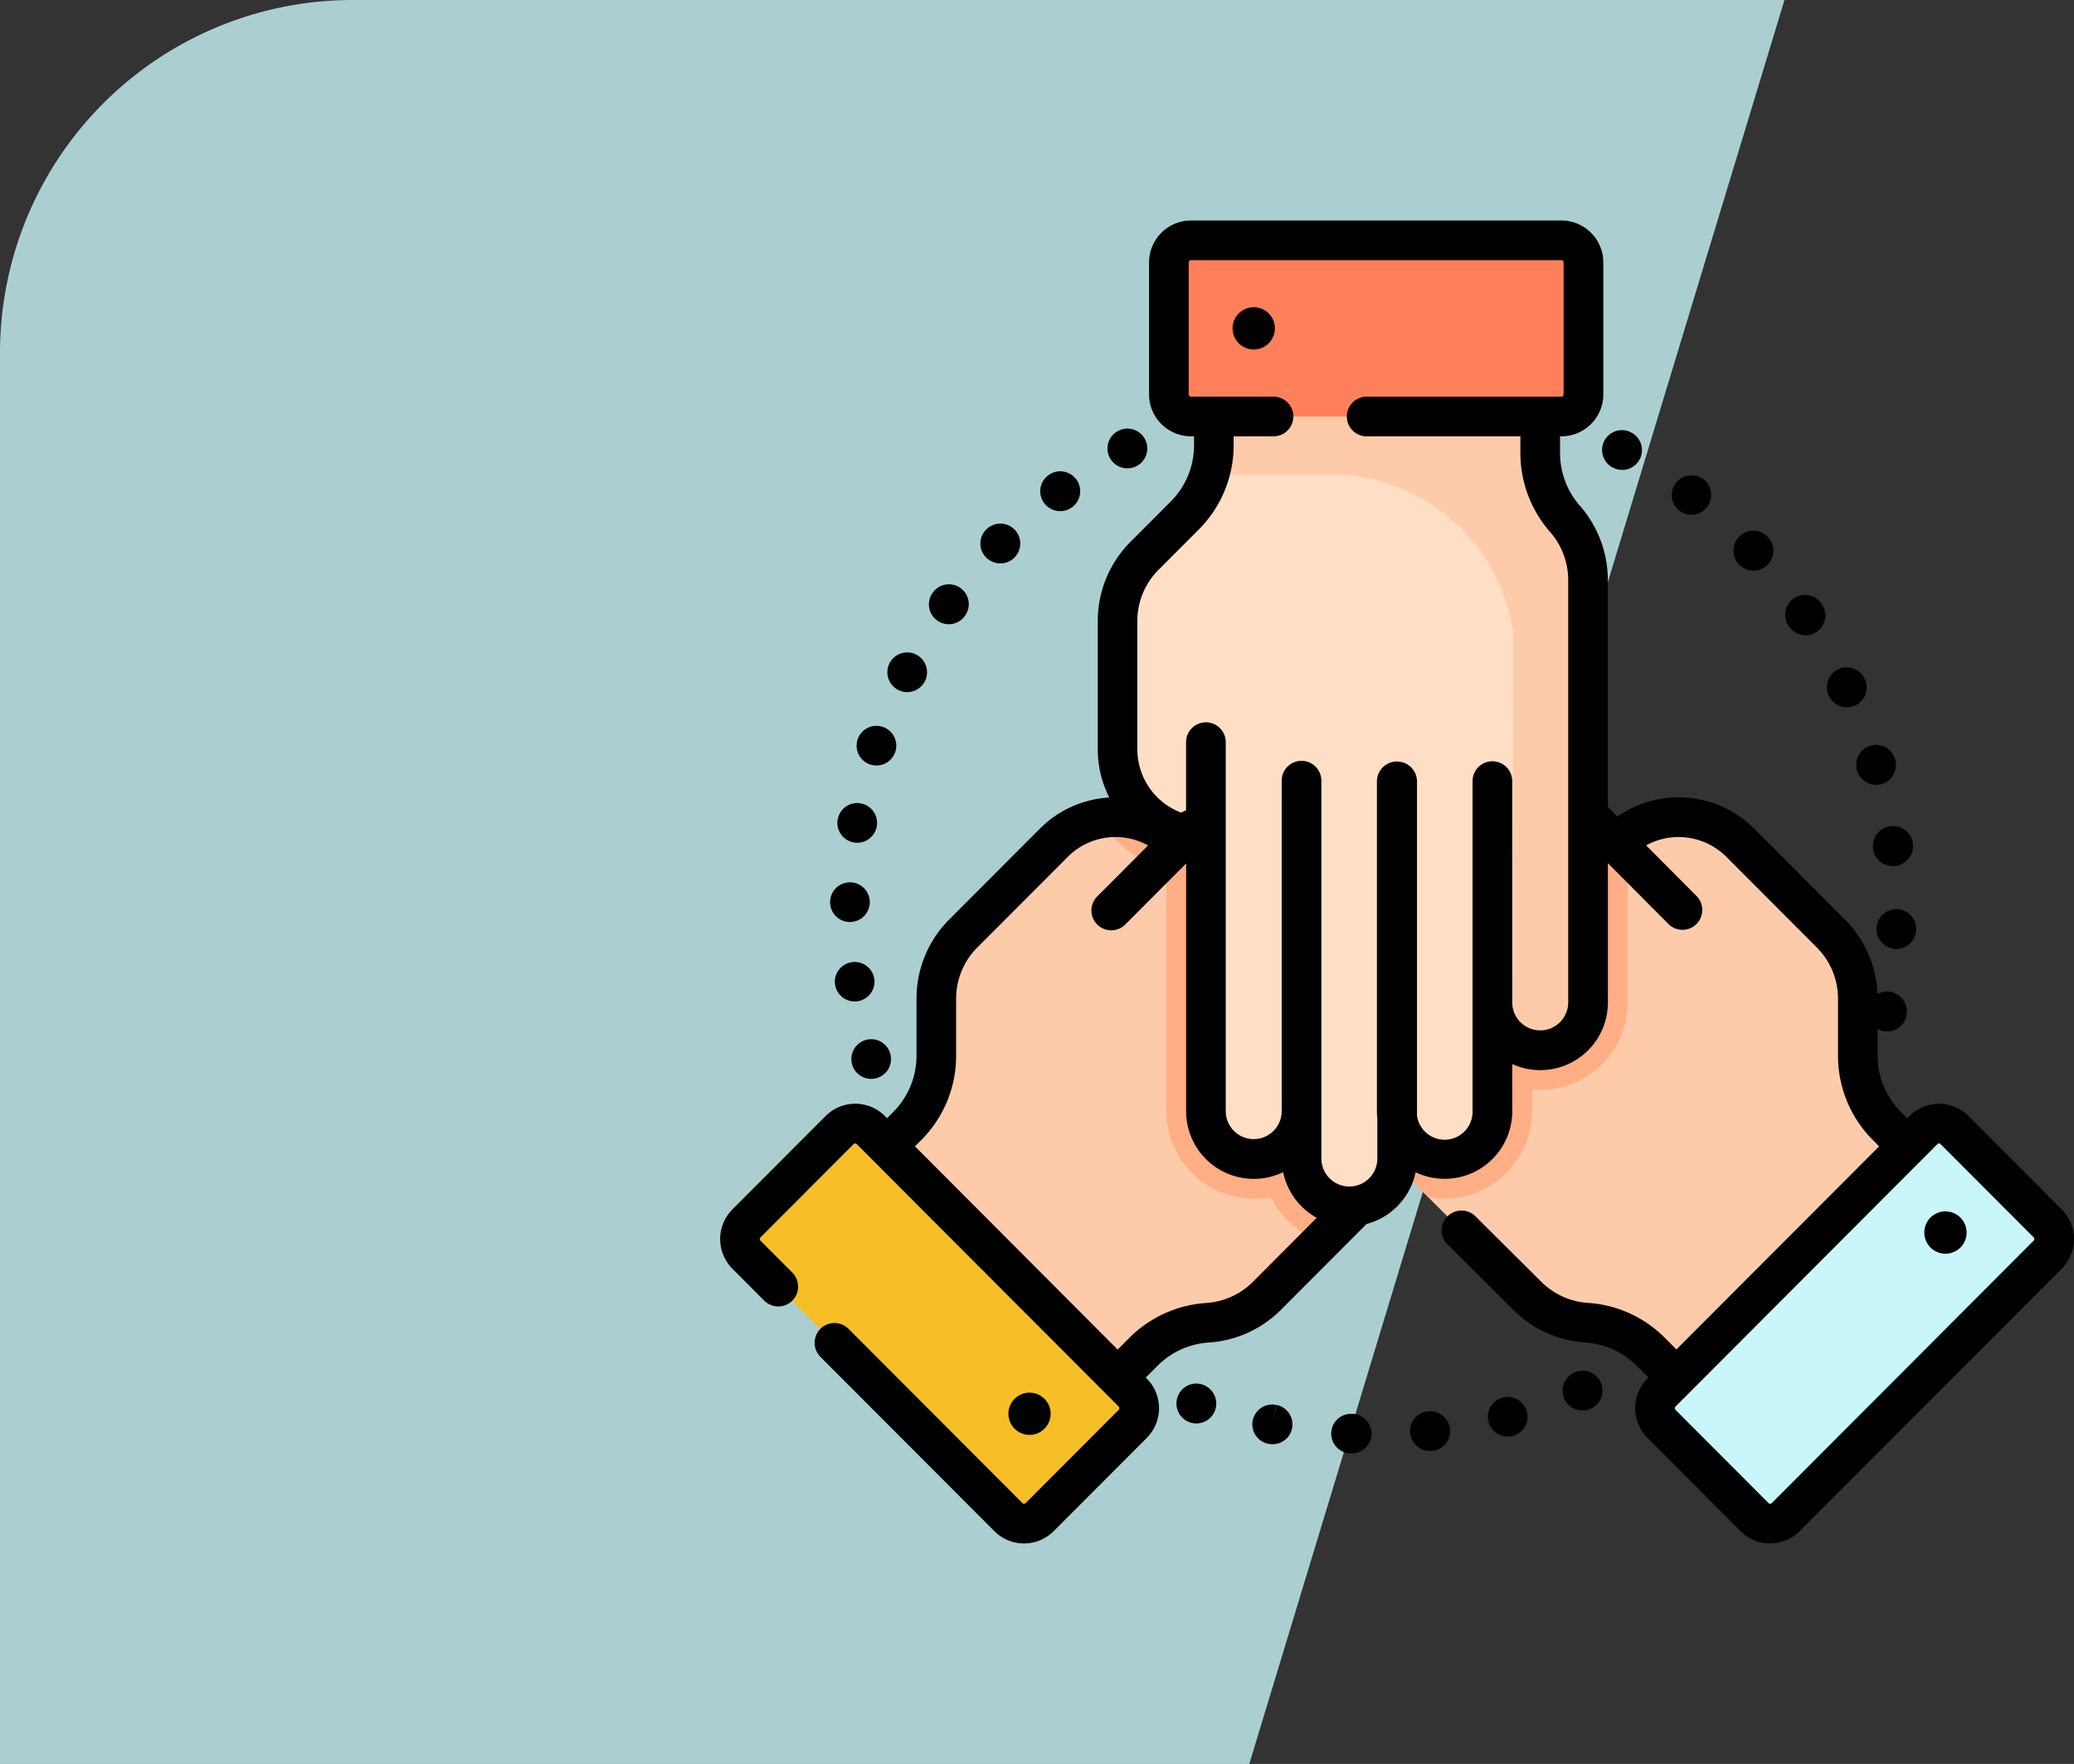 <svg xmlns="http://www.w3.org/2000/svg" width="141.114" height="120" viewBox="0 0 141.114 120">
  <rect x="0" y="0" width="141.114" height="120" fill="#333333" stroke="none"/>
  <g id="t2-ic1" transform="translate(-180 -4283)">
    <path id="Path_168217" data-name="Path 168217" d="M-72-845a24,24,0,0,0-24,24v96h85L25.414-845Z" transform="translate(276 5128)" fill="#c9f6f9" opacity="0.8"/>
    <g id="unido" transform="translate(229 4298)">
      <path id="Path_170842" data-name="Path 170842" d="M205.195,201.976l-20.316-20.316a3.253,3.253,0,1,1,4.6-4.6l-5.231-5.231a3.245,3.245,0,0,1-.955-2.3,3.342,3.342,0,0,1,.041-.521,3.248,3.248,0,0,1,5.2-2.046l-1.991-1.991a3.254,3.254,0,0,1-.956-2.3,3.11,3.11,0,0,1,.044-.529,3.254,3.254,0,0,1,5.514-1.768l2.28,2.28a3.253,3.253,0,1,1,4.6-4.6l13.2,13.2.037-.053a5.949,5.949,0,0,1,8.421.006l6.156,6.156a6.318,6.318,0,0,1,1.85,4.458l0,3.851a6.8,6.8,0,0,0,1.992,4.8l1.373,1.373-15.7,15.7-1.754-1.754a6.8,6.8,0,0,0-4.364-1.977,6.31,6.31,0,0,1-4.051-1.837Zm0,0" transform="translate(-150.317 -128.829)" fill="#fecbaa"/>
      <path id="Path_170843" data-name="Path 170843" d="M353.87,359.945l17.822-17.822a1.5,1.5,0,0,1,2.127,0l6.347,6.347a1.5,1.5,0,0,1,0,2.127l-17.822,17.822a1.5,1.5,0,0,1-2.127,0l-6.347-6.347a1.5,1.5,0,0,1,0-2.127Zm0,0" transform="translate(-289.844 -280.211)" fill="#c9f6f9"/>
      <path id="Path_170844" data-name="Path 170844" d="M89.027,201.987l20.316-20.316a3.253,3.253,0,1,0-4.6-4.6l5.231-5.231a3.251,3.251,0,0,0-4.291-4.869l1.991-1.991a3.253,3.253,0,0,0,.956-2.3,3.1,3.1,0,0,0-.044-.529,3.241,3.241,0,0,0-2.692-2.682,3.253,3.253,0,0,0-2.822.913l-2.28,2.28a3.253,3.253,0,1,0-4.6-4.6l-13.2,13.2-.037-.052a5.949,5.949,0,0,0-8.421.006l-6.156,6.156a6.315,6.315,0,0,0-1.85,4.458l0,3.851a6.793,6.793,0,0,1-1.992,4.8l-1.373,1.373,15.7,15.7,1.755-1.754a6.8,6.8,0,0,1,4.364-1.977,6.316,6.316,0,0,0,4.051-1.837Zm0,0" transform="translate(-51.794 -128.837)" fill="#fecbaa"/>
      <path id="Path_170845" data-name="Path 170845" d="M34.231,359.954,16.409,342.132a1.5,1.5,0,0,0-2.127,0l-6.347,6.347a1.5,1.5,0,0,0,0,2.127l17.822,17.822a1.5,1.5,0,0,0,2.127,0l6.347-6.347A1.5,1.5,0,0,0,34.231,359.954Zm0,0" transform="translate(-6.147 -280.217)" fill="#f6bf28"/>
      <path id="Path_170846" data-name="Path 170846" d="M182.306,85.233v28.731a3.253,3.253,0,1,1-6.506,0v7.4a3.251,3.251,0,0,1-6.477.408v2.816a3.252,3.252,0,0,1-.954,2.3,3.049,3.049,0,0,1-.4.344,3.254,3.254,0,0,1-5.149-2.648v-3.224a3.253,3.253,0,1,1-6.506,0V102.69l-.063.011a5.95,5.95,0,0,1-5.95-5.959V88.036a6.319,6.319,0,0,1,1.844-4.461l2.72-2.725a6.8,6.8,0,0,0,1.986-4.8V74.105h22.206v2.481a6.8,6.8,0,0,0,1.687,4.484,6.311,6.311,0,0,1,1.566,4.163Zm0,0" transform="translate(-123.257 -60.773)" fill="#fedfc5"/>
      <path id="Path_170847" data-name="Path 170847" d="M175.021,177.067a3.256,3.256,0,0,0-4.6,0l5.231-5.231a3.251,3.251,0,0,0-4.291-4.869l1.991-1.991a3.252,3.252,0,0,0,.955-2.3,3.033,3.033,0,0,0-.044-.529,3.254,3.254,0,0,0-5.513-1.769l-2.28,2.28a3.253,3.253,0,1,0-4.6-4.6l-13.2,13.2-.037-.052a5.927,5.927,0,0,0-5.387-1.619,8.73,8.73,0,0,0,4.583,3.467v16.371a5.959,5.959,0,0,0,7.114,5.844,5.963,5.963,0,0,0,3.451,3.03l16.629-16.63a3.252,3.252,0,0,0,0-4.6Zm0,0" transform="translate(-117.469 -128.837)" fill="#ffae85"/>
      <path id="Path_170848" data-name="Path 170848" d="M212.053,182.022v-11.49a5.956,5.956,0,0,0-.795.668l-.037.052-13.2-13.2a3.256,3.256,0,0,0-4.6,0,3.256,3.256,0,0,0,0,4.6l-2.28-2.28a3.251,3.251,0,0,0-5.514,1.769,3.1,3.1,0,0,0-.043.529,3.25,3.25,0,0,0,.956,2.3l1.991,1.991a3.251,3.251,0,0,0-4.292,4.869l5.231,5.231a3.253,3.253,0,1,0-4.6,4.6l13.61,13.61a5.974,5.974,0,0,0,1.118.1,5.9,5.9,0,0,0,3.482-1.127,5.95,5.95,0,0,0,2.47-4.83v-1.467q.275.025.555.025a5.962,5.962,0,0,0,5.951-5.957Zm0,0" transform="translate(-150.307 -128.831)" fill="#ffae85"/>
      <path id="Path_170849" data-name="Path 170849" d="M182.306,85.233v28.731a3.254,3.254,0,0,1-3.253,3.258c-.048,0-.1,0-.153,0a3.218,3.218,0,0,1-1.746-.611s0,0,0,0a3.251,3.251,0,0,1-1.349-2.641v7.4a3.251,3.251,0,0,1-6.477.408v2.816a3.252,3.252,0,0,1-.954,2.3,3.05,3.05,0,0,1-.4.344,3.254,3.254,0,0,1-5.149-2.648v-3.224a3.253,3.253,0,1,1-6.506,0V102.69l-.063.011a5.95,5.95,0,0,1-5.95-5.959V88.036a6.319,6.319,0,0,1,1.844-4.461l2.72-2.725a6.811,6.811,0,0,0,1.986-4.8V74.105h22.206v2.481a6.129,6.129,0,0,0,.214,1.679,6.758,6.758,0,0,0,1.473,2.8,6.362,6.362,0,0,1,1.566,4.163Zm0,0" transform="translate(-123.257 -60.773)" fill="#fedfc5"/>
      <path id="Path_170850" data-name="Path 170850" d="M210.782,85.233v28.731a3.254,3.254,0,0,1-3.253,3.258c-.048,0-.1,0-.153,0a3.218,3.218,0,0,1-1.746-.611l.056-27.686a4.244,4.244,0,0,0-.108-.768,12.514,12.514,0,0,0-12.519-10.1H185.02a6.774,6.774,0,0,0,.3-2.008V74.1h22.206v2.481a6.129,6.129,0,0,0,.214,1.679,6.758,6.758,0,0,0,1.473,2.8,6.362,6.362,0,0,1,1.566,4.163Zm0,0" transform="translate(-151.733 -60.772)" fill="#fecbaa"/>
      <path id="Path_170851" data-name="Path 170851" d="M196.407,19.484H171.2a1.5,1.5,0,0,1-1.5-1.5V9a1.5,1.5,0,0,1,1.5-1.5h25.205a1.5,1.5,0,0,1,1.5,1.5V17.98A1.5,1.5,0,0,1,196.407,19.484Zm0,0" transform="translate(-139.168 -6.15)" fill="#ff805a"/>
      <path id="Path_170852" data-name="Path 170852" d="M202.973,447.763l-.271,1.322.261-1.323a1.349,1.349,0,1,0-.521,2.647l.025,0a1.375,1.375,0,0,0,.255.025,1.35,1.35,0,0,0,.252-2.675Zm0,0" transform="translate(-165.128 -367.184)"/>
      <path id="Path_170853" data-name="Path 170853" d="M262.163,450.263l.134,1.342-.138-1.342a1.349,1.349,0,0,0,.136,2.692c.046,0,.093,0,.14-.007l.037,0a1.349,1.349,0,0,0-.309-2.681Zm0,0" transform="translate(-214.001 -369.25)"/>
      <path id="Path_170854" data-name="Path 170854" d="M232.521,451.232h-.02a1.342,1.342,0,0,0-1.4,1.288,1.357,1.357,0,0,0,1.3,1.408h.063a1.349,1.349,0,0,0,.06-2.7Zm0,0" transform="translate(-189.525 -370.049)"/>
      <path id="Path_170855" data-name="Path 170855" d="M174.39,439.875l-.017-.006a1.342,1.342,0,0,0-1.718.817,1.354,1.354,0,1,0,1.734-.81Zm0,0" transform="translate(-141.528 -360.667)"/>
      <path id="Path_170856" data-name="Path 170856" d="M291.37,444.847l.332,1.308-.337-1.306a1.349,1.349,0,1,0,.673,2.613l.036-.009a1.349,1.349,0,0,0-.7-2.605Zm0,0" transform="translate(-238.115 -364.778)"/>
      <path id="Path_170857" data-name="Path 170857" d="M319.405,435.067l.535,1.238-.539-1.237a1.349,1.349,0,1,0,1.077,2.474l.033-.015a1.349,1.349,0,0,0-1.106-2.461Zm0,0" transform="translate(-261.273 -356.7)"/>
      <path id="Path_170858" data-name="Path 170858" d="M147.832,81.389a1.35,1.35,0,1,0-.63-2.541l-.016.008a1.347,1.347,0,0,0,.647,2.533Zm0,0" transform="translate(-120.125 -64.531)"/>
      <path id="Path_170859" data-name="Path 170859" d="M63.959,165.795a1.349,1.349,0,0,0,1.822-.569l.024-.047a1.35,1.35,0,1,0-1.846.616Zm0,0" transform="translate(-51.86 -133.866)"/>
      <path id="Path_170860" data-name="Path 170860" d="M52.514,193.627a1.348,1.348,0,0,0,1.711-.845l.018-.053a1.35,1.35,0,1,0-1.728.9Zm0,0" transform="translate(-42.314 -156.622)"/>
      <path id="Path_170861" data-name="Path 170861" d="M79.518,140.05a1.348,1.348,0,0,0,1.885-.3l.018-.024a1.349,1.349,0,0,0-2.2-1.569l1.087.8-1.091-.794a1.349,1.349,0,0,0,.3,1.885Zm0,0" transform="translate(-64.757 -112.841)"/>
      <path id="Path_170862" data-name="Path 170862" d="M122.394,97.533a1.355,1.355,0,1,0-.781-2.452l-.034.025a1.351,1.351,0,0,0,.815,2.427Zm0,0" transform="translate(-99.268 -77.761)"/>
      <path id="Path_170863" data-name="Path 170863" d="M49.7,311.385a1.35,1.35,0,1,0-.018-.059Zm0,0" transform="translate(-40.706 -253.916)"/>
      <path id="Path_170864" data-name="Path 170864" d="M99.74,117.316A1.354,1.354,0,1,0,98.8,115l-.022.022a1.348,1.348,0,0,0,.965,2.291Zm0,0" transform="translate(-80.689 -93.988)"/>
      <path id="Path_170865" data-name="Path 170865" d="M46.037,281.369a1.35,1.35,0,0,0-2.678.334l.008.054a1.349,1.349,0,0,0,2.671-.388Zm0,0" transform="translate(-35.551 -229.784)"/>
      <path id="Path_170866" data-name="Path 170866" d="M42.9,252.865h.041a1.349,1.349,0,0,0,1.348-1.31V251.5a1.35,1.35,0,1,0-1.39,1.367Zm0,0" transform="translate(-34.109 -205.144)"/>
      <path id="Path_170867" data-name="Path 170867" d="M45.444,222.88a1.393,1.393,0,0,0,.24.021,1.351,1.351,0,0,0,1.327-1.112c0-.02.006-.039.009-.059a1.35,1.35,0,1,0-1.576,1.15Zm0,0" transform="translate(-36.357 -180.57)"/>
      <path id="Path_170868" data-name="Path 170868" d="M403.164,143.885a1.349,1.349,0,0,0,2.221-1.532l-1.122.751,1.117-.757a1.35,1.35,0,1,0-2.234,1.514Zm0,0" transform="translate(-330.426 -116.251)"/>
      <path id="Path_170869" data-name="Path 170869" d="M437.139,229.031a1.349,1.349,0,0,0-1.19,1.492l.007.058a1.35,1.35,0,0,0,1.335,1.158,1.378,1.378,0,0,0,.193-.013,1.359,1.359,0,0,0-.344-2.7Zm0,0" transform="translate(-357.511 -187.819)"/>
      <path id="Path_170870" data-name="Path 170870" d="M429.694,200.016l.006.018a1.349,1.349,0,0,0,1.294.969,1.329,1.329,0,0,0,.381-.056,1.349,1.349,0,0,0,.914-1.675l-.006-.018a1.349,1.349,0,0,0-2.589.762Zm0,0" transform="translate(-352.343 -162.612)"/>
      <path id="Path_170871" data-name="Path 170871" d="M418.68,170.919a1.356,1.356,0,0,0,1.217.758,1.348,1.348,0,0,0,1.208-1.94l-1.223.57,1.221-.573a1.349,1.349,0,0,0-2.444,1.146Zm0,0" transform="translate(-343.234 -138.559)"/>
      <path id="Path_170872" data-name="Path 170872" d="M383.593,119.658a1.359,1.359,0,1,0-.041-.043Zm0,0" transform="translate(-314.254 -96.238)"/>
      <path id="Path_170873" data-name="Path 170873" d="M438.706,260.385a1.358,1.358,0,0,0-.115,2.713l.077,0a1.35,1.35,0,0,0,1.346-1.275l0-.056A1.347,1.347,0,0,0,438.706,260.385Zm0,0" transform="translate(-358.639 -213.538)"/>
      <path id="Path_170874" data-name="Path 170874" d="M334.254,81.8l.032.018a1.344,1.344,0,0,0,1.817-.554,1.354,1.354,0,0,0-.548-1.826L334.9,80.62l.649-1.183a1.349,1.349,0,1,0-1.3,2.366Zm0,0" transform="translate(-273.544 -65.008)"/>
      <path id="Path_170875" data-name="Path 170875" d="M360.41,98.766l.021.016a1.35,1.35,0,0,0,1.631-2.15l-.009-.006a1.349,1.349,0,1,0-1.643,2.141Zm0,0" transform="translate(-295.136 -79.012)"/>
      <path id="Path_170876" data-name="Path 170876" d="M91.281,67.274l-6.334-6.345a2.849,2.849,0,0,0-4.035,0l-.147.147-.416-.416a5.446,5.446,0,0,1-1.181-1.767,1.315,1.315,0,0,0-.1-.25,5.457,5.457,0,0,1-.314-1.833V55.014a1.359,1.359,0,1,0-.008-2.4,7.607,7.607,0,0,0-2.23-5.074l-6.145-6.156a7.291,7.291,0,0,0-9.323-.837l-.652-.656V24.46a7.662,7.662,0,0,0-1.9-5.053,5.445,5.445,0,0,1-1.352-3.594V14.683h.093a2.856,2.856,0,0,0,2.853-2.853V2.854A2.856,2.856,0,0,0,57.239,0H32.034a2.856,2.856,0,0,0-2.853,2.853v8.976a2.856,2.856,0,0,0,2.853,2.853h.208v.592a5.414,5.414,0,0,1-1.592,3.85l-2.72,2.725a7.613,7.613,0,0,0-2.238,5.413v8.705a7.276,7.276,0,0,0,.784,3.289,7.246,7.246,0,0,0-4.735,2.128l-6.145,6.156a7.614,7.614,0,0,0-2.238,5.413v3.854a5.413,5.413,0,0,1-1.592,3.85l-.411.412,0,0-.146-.147a2.85,2.85,0,0,0-4.035,0L.832,67.274a2.861,2.861,0,0,0,0,4.035L3,73.482a1.349,1.349,0,1,0,1.909-1.907L2.743,69.4a.157.157,0,0,1,0-.221l6.335-6.345a.151.151,0,0,1,.214,0l1.1,1.1h0L25.431,79l1.685,1.688a.157.157,0,0,1,0,.221l-6.334,6.345a.151.151,0,0,1-.215,0L8.732,75.4a1.349,1.349,0,0,0-1.91,1.907L18.657,89.163a2.85,2.85,0,0,0,4.035,0l6.334-6.345a2.86,2.86,0,0,0,0-4.035l-.069-.069.8-.8a5.422,5.422,0,0,1,3.491-1.583A7.635,7.635,0,0,0,38.16,74.1l5.819-5.832a4.62,4.62,0,0,0,3.34-3.519,4.6,4.6,0,0,0,6.574-4.163v-3.2A4.6,4.6,0,0,0,60.4,53.191V43.719l4.151,4.171a1.349,1.349,0,0,0,1.913-1.9L63,42.509a4.6,4.6,0,0,1,5.463.784l6.145,6.155a4.933,4.933,0,0,1,1.45,3.507v3.854a8.1,8.1,0,0,0,2.38,5.757l.419.42L76.9,64.946,65.063,76.8l-.66-.661-.02-.02-.116-.117a8.124,8.124,0,0,0-5.225-2.368,4.948,4.948,0,0,1-3.182-1.444l-4.434-4.41a1.349,1.349,0,1,0-1.9,1.913L53.954,74.1a7.635,7.635,0,0,0,4.914,2.228,5.424,5.424,0,0,1,3.49,1.582l.065.065a1.3,1.3,0,0,0,.112.112l.622.623-.069.07a2.86,2.86,0,0,0,0,4.035l6.334,6.345a2.85,2.85,0,0,0,4.035,0L91.281,71.309a2.86,2.86,0,0,0,0-4.035ZM79.662,53.857l-.025,0-.246-.05ZM36.249,72.2a4.939,4.939,0,0,1-3.177,1.441,8.124,8.124,0,0,0-5.226,2.368l-.8.8-.717-.718-.027-.027L13.255,62.986l.419-.42a8.1,8.1,0,0,0,2.38-5.757V52.955a4.93,4.93,0,0,1,1.45-3.507l6.145-6.155a4.595,4.595,0,0,1,5.47-.78l-3.466,3.472a1.349,1.349,0,0,0,1.91,1.907l4.14-4.148V60.589a4.6,4.6,0,0,0,6.6,4.151,4.624,4.624,0,0,0,2.287,3.107ZM57.7,53.192a1.9,1.9,0,1,1-3.808,0V38.14a1.349,1.349,0,0,0-2.7,0V60.59a1.9,1.9,0,0,1-3.78.316V38.125a1.364,1.364,0,0,0-2.727.015V60.589a4.627,4.627,0,0,0,.028.506v2.719a1.9,1.9,0,1,1-3.807,0V38.109a1.35,1.35,0,0,0-2.7,0v22.48a1.9,1.9,0,1,1-3.807,0v-25.1a1.349,1.349,0,1,0-2.7,0v4.643a1.325,1.325,0,0,0-.325.155,4.617,4.617,0,0,1-2.99-4.319V27.263a4.933,4.933,0,0,1,1.45-3.507l2.72-2.725a8.093,8.093,0,0,0,2.381-5.757v-.592h2.713a1.349,1.349,0,0,0,0-2.7H32.033a.154.154,0,0,1-.154-.155V2.853a.154.154,0,0,1,.154-.155h25.2a.155.155,0,0,1,.155.155v8.976a.154.154,0,0,1-.155.155H43.988a1.349,1.349,0,1,0,0,2.7H54.447v1.131a8.148,8.148,0,0,0,2.021,5.374A4.961,4.961,0,0,1,57.7,24.46ZM89.371,69.4,71.547,87.257a.144.144,0,0,1-.108.045.147.147,0,0,1-.108-.045L65,80.911a.157.157,0,0,1,0-.221l1.02-1.022h0L76.365,69.3l6.456-6.468a.151.151,0,0,1,.214,0l6.335,6.345A.157.157,0,0,1,89.371,69.4Zm0,0" transform="translate(0)"/>
      <path id="Path_170877" data-name="Path 170877" d="M195.253,32.8a1.439,1.439,0,1,0,1.437,1.439A1.44,1.44,0,0,0,195.253,32.8Zm0,0" transform="translate(-158.947 -26.902)"/>
      <path id="Path_170878" data-name="Path 170878" d="M456.851,374.688a1.439,1.439,0,1,0,1.436,1.439A1.44,1.44,0,0,0,456.851,374.688Zm0,0" transform="translate(-373.48 -307.278)"/>
      <path id="Path_170879" data-name="Path 170879" d="M111.885,444.642a1.437,1.437,0,1,0-1.436,1.439A1.44,1.44,0,0,0,111.885,444.642Zm0,0" transform="translate(-89.399 -363.466)"/>
    </g>
  </g>
</svg>
